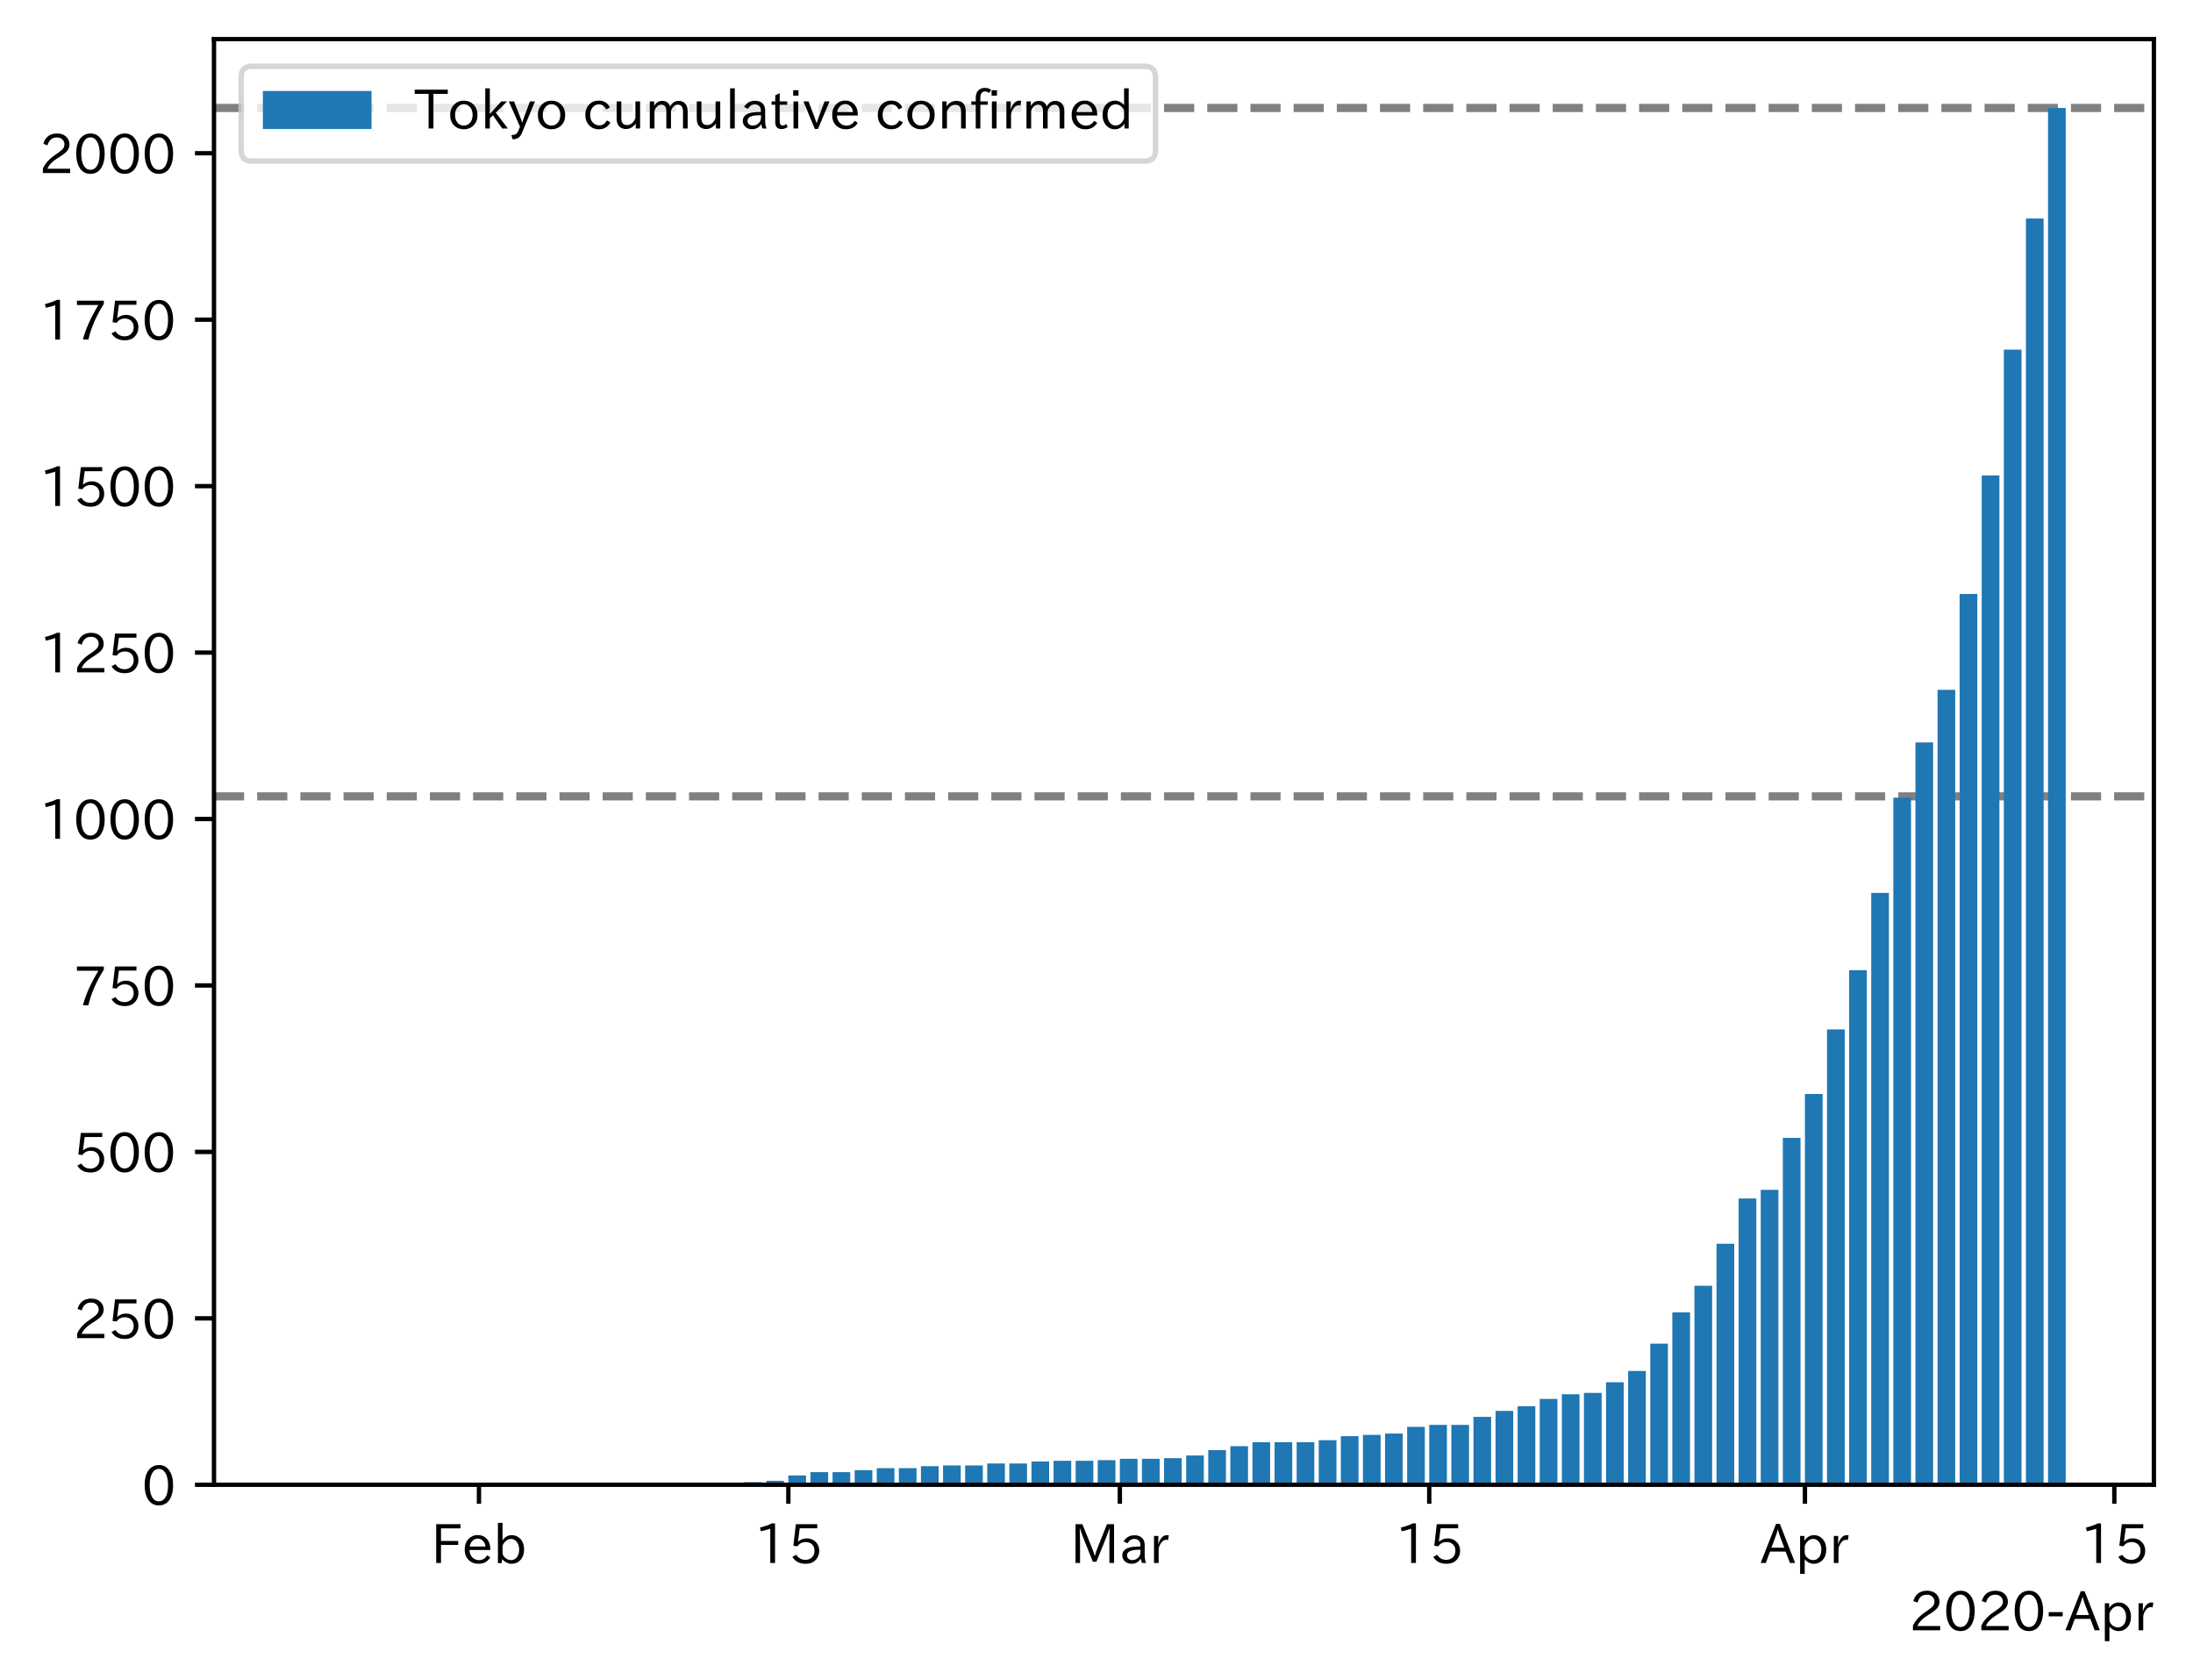 <?xml version="1.0" encoding="utf-8" standalone="no"?>
<!DOCTYPE svg PUBLIC "-//W3C//DTD SVG 1.1//EN"
  "http://www.w3.org/Graphics/SVG/1.1/DTD/svg11.dtd">
<!-- Created with matplotlib (https://matplotlib.org/) -->
<svg height="309.293pt" version="1.1" viewBox="0 0 403.714 309.293" width="403.714pt" xmlns="http://www.w3.org/2000/svg" xmlns:xlink="http://www.w3.org/1999/xlink">
 <defs>
  <style type="text/css">
*{stroke-linecap:butt;stroke-linejoin:round;}
  </style>
 </defs>
 <g id="figure_1">
  <g id="patch_1">
   <path d="M 0 309.293 
L 403.714 309.293 
L 403.714 0 
L 0 0 
z
" style="fill:#ffffff;"/>
  </g>
  <g id="axes_1">
   <g id="patch_2">
    <path d="M 39.394 273.312 
L 396.514 273.312 
L 396.514 7.2 
L 39.394 7.2 
z
" style="fill:#ffffff;"/>
   </g>
   <g id="line2d_1">
    <path clip-path="url(#pa02d805759)" d="M 39.394 19.872 
L 396.514 19.872 
" style="fill:none;stroke:#808080;stroke-dasharray:5.55,2.4;stroke-dashoffset:0;stroke-width:1.5;"/>
   </g>
   <g id="line2d_2">
    <path clip-path="url(#pa02d805759)" d="M 39.394 146.592 
L 396.514 146.592 
" style="fill:none;stroke:#808080;stroke-dasharray:5.55,2.4;stroke-dashoffset:0;stroke-width:1.5;"/>
   </g>
   <g id="patch_3">
    <path clip-path="url(#pa02d805759)" d="M 55.626 273.312 
L 58.881 273.312 
L 58.881 273.189 
L 55.626 273.189 
z
" style="fill:#1f77b4;"/>
   </g>
   <g id="patch_4">
    <path clip-path="url(#pa02d805759)" d="M 59.695 273.312 
L 62.95 273.312 
L 62.95 273.067 
L 59.695 273.067 
z
" style="fill:#1f77b4;"/>
   </g>
   <g id="patch_5">
    <path clip-path="url(#pa02d805759)" d="M 63.763 273.312 
L 67.018 273.312 
L 67.018 273.067 
L 63.763 273.067 
z
" style="fill:#1f77b4;"/>
   </g>
   <g id="patch_6">
    <path clip-path="url(#pa02d805759)" d="M 67.832 273.312 
L 71.086 273.312 
L 71.086 273.067 
L 67.832 273.067 
z
" style="fill:#1f77b4;"/>
   </g>
   <g id="patch_7">
    <path clip-path="url(#pa02d805759)" d="M 71.9 273.312 
L 75.155 273.312 
L 75.155 273.067 
L 71.9 273.067 
z
" style="fill:#1f77b4;"/>
   </g>
   <g id="patch_8">
    <path clip-path="url(#pa02d805759)" d="M 75.968 273.312 
L 79.223 273.312 
L 79.223 273.067 
L 75.968 273.067 
z
" style="fill:#1f77b4;"/>
   </g>
   <g id="patch_9">
    <path clip-path="url(#pa02d805759)" d="M 80.037 273.312 
L 83.291 273.312 
L 83.291 272.944 
L 80.037 272.944 
z
" style="fill:#1f77b4;"/>
   </g>
   <g id="patch_10">
    <path clip-path="url(#pa02d805759)" d="M 84.105 273.312 
L 87.36 273.312 
L 87.36 272.944 
L 84.105 272.944 
z
" style="fill:#1f77b4;"/>
   </g>
   <g id="patch_11">
    <path clip-path="url(#pa02d805759)" d="M 88.173 273.312 
L 91.428 273.312 
L 91.428 272.944 
L 88.173 272.944 
z
" style="fill:#1f77b4;"/>
   </g>
   <g id="patch_12">
    <path clip-path="url(#pa02d805759)" d="M 92.242 273.312 
L 95.496 273.312 
L 95.496 272.944 
L 92.242 272.944 
z
" style="fill:#1f77b4;"/>
   </g>
   <g id="patch_13">
    <path clip-path="url(#pa02d805759)" d="M 96.31 273.312 
L 99.565 273.312 
L 99.565 272.944 
L 96.31 272.944 
z
" style="fill:#1f77b4;"/>
   </g>
   <g id="patch_14">
    <path clip-path="url(#pa02d805759)" d="M 100.378 273.312 
L 103.633 273.312 
L 103.633 272.944 
L 100.378 272.944 
z
" style="fill:#1f77b4;"/>
   </g>
   <g id="patch_15">
    <path clip-path="url(#pa02d805759)" d="M 104.447 273.312 
L 107.701 273.312 
L 107.701 272.944 
L 104.447 272.944 
z
" style="fill:#1f77b4;"/>
   </g>
   <g id="patch_16">
    <path clip-path="url(#pa02d805759)" d="M 108.515 273.312 
L 111.77 273.312 
L 111.77 272.944 
L 108.515 272.944 
z
" style="fill:#1f77b4;"/>
   </g>
   <g id="patch_17">
    <path clip-path="url(#pa02d805759)" d="M 112.583 273.312 
L 115.838 273.312 
L 115.838 272.944 
L 112.583 272.944 
z
" style="fill:#1f77b4;"/>
   </g>
   <g id="patch_18">
    <path clip-path="url(#pa02d805759)" d="M 116.652 273.312 
L 119.906 273.312 
L 119.906 272.944 
L 116.652 272.944 
z
" style="fill:#1f77b4;"/>
   </g>
   <g id="patch_19">
    <path clip-path="url(#pa02d805759)" d="M 120.72 273.312 
L 123.975 273.312 
L 123.975 272.944 
L 120.72 272.944 
z
" style="fill:#1f77b4;"/>
   </g>
   <g id="patch_20">
    <path clip-path="url(#pa02d805759)" d="M 124.788 273.312 
L 128.043 273.312 
L 128.043 272.944 
L 124.788 272.944 
z
" style="fill:#1f77b4;"/>
   </g>
   <g id="patch_21">
    <path clip-path="url(#pa02d805759)" d="M 128.857 273.312 
L 132.112 273.312 
L 132.112 272.944 
L 128.857 272.944 
z
" style="fill:#1f77b4;"/>
   </g>
   <g id="patch_22">
    <path clip-path="url(#pa02d805759)" d="M 132.925 273.312 
L 136.18 273.312 
L 136.18 272.944 
L 132.925 272.944 
z
" style="fill:#1f77b4;"/>
   </g>
   <g id="patch_23">
    <path clip-path="url(#pa02d805759)" d="M 136.994 273.312 
L 140.248 273.312 
L 140.248 272.822 
L 136.994 272.822 
z
" style="fill:#1f77b4;"/>
   </g>
   <g id="patch_24">
    <path clip-path="url(#pa02d805759)" d="M 141.062 273.312 
L 144.317 273.312 
L 144.317 272.577 
L 141.062 272.577 
z
" style="fill:#1f77b4;"/>
   </g>
   <g id="patch_25">
    <path clip-path="url(#pa02d805759)" d="M 145.13 273.312 
L 148.385 273.312 
L 148.385 271.596 
L 145.13 271.596 
z
" style="fill:#1f77b4;"/>
   </g>
   <g id="patch_26">
    <path clip-path="url(#pa02d805759)" d="M 149.199 273.312 
L 152.453 273.312 
L 152.453 270.983 
L 149.199 270.983 
z
" style="fill:#1f77b4;"/>
   </g>
   <g id="patch_27">
    <path clip-path="url(#pa02d805759)" d="M 153.267 273.312 
L 156.522 273.312 
L 156.522 270.983 
L 153.267 270.983 
z
" style="fill:#1f77b4;"/>
   </g>
   <g id="patch_28">
    <path clip-path="url(#pa02d805759)" d="M 157.335 273.312 
L 160.59 273.312 
L 160.59 270.616 
L 157.335 270.616 
z
" style="fill:#1f77b4;"/>
   </g>
   <g id="patch_29">
    <path clip-path="url(#pa02d805759)" d="M 161.404 273.312 
L 164.658 273.312 
L 164.658 270.248 
L 161.404 270.248 
z
" style="fill:#1f77b4;"/>
   </g>
   <g id="patch_30">
    <path clip-path="url(#pa02d805759)" d="M 165.472 273.312 
L 168.727 273.312 
L 168.727 270.248 
L 165.472 270.248 
z
" style="fill:#1f77b4;"/>
   </g>
   <g id="patch_31">
    <path clip-path="url(#pa02d805759)" d="M 169.54 273.312 
L 172.795 273.312 
L 172.795 269.881 
L 169.54 269.881 
z
" style="fill:#1f77b4;"/>
   </g>
   <g id="patch_32">
    <path clip-path="url(#pa02d805759)" d="M 173.609 273.312 
L 176.863 273.312 
L 176.863 269.758 
L 173.609 269.758 
z
" style="fill:#1f77b4;"/>
   </g>
   <g id="patch_33">
    <path clip-path="url(#pa02d805759)" d="M 177.677 273.312 
L 180.932 273.312 
L 180.932 269.758 
L 177.677 269.758 
z
" style="fill:#1f77b4;"/>
   </g>
   <g id="patch_34">
    <path clip-path="url(#pa02d805759)" d="M 181.745 273.312 
L 185 273.312 
L 185 269.39 
L 181.745 269.39 
z
" style="fill:#1f77b4;"/>
   </g>
   <g id="patch_35">
    <path clip-path="url(#pa02d805759)" d="M 185.814 273.312 
L 189.068 273.312 
L 189.068 269.39 
L 185.814 269.39 
z
" style="fill:#1f77b4;"/>
   </g>
   <g id="patch_36">
    <path clip-path="url(#pa02d805759)" d="M 189.882 273.312 
L 193.137 273.312 
L 193.137 269.023 
L 189.882 269.023 
z
" style="fill:#1f77b4;"/>
   </g>
   <g id="patch_37">
    <path clip-path="url(#pa02d805759)" d="M 193.95 273.312 
L 197.205 273.312 
L 197.205 268.9 
L 193.95 268.9 
z
" style="fill:#1f77b4;"/>
   </g>
   <g id="patch_38">
    <path clip-path="url(#pa02d805759)" d="M 198.019 273.312 
L 201.274 273.312 
L 201.274 268.9 
L 198.019 268.9 
z
" style="fill:#1f77b4;"/>
   </g>
   <g id="patch_39">
    <path clip-path="url(#pa02d805759)" d="M 202.087 273.312 
L 205.342 273.312 
L 205.342 268.778 
L 202.087 268.778 
z
" style="fill:#1f77b4;"/>
   </g>
   <g id="patch_40">
    <path clip-path="url(#pa02d805759)" d="M 206.156 273.312 
L 209.41 273.312 
L 209.41 268.532 
L 206.156 268.532 
z
" style="fill:#1f77b4;"/>
   </g>
   <g id="patch_41">
    <path clip-path="url(#pa02d805759)" d="M 210.224 273.312 
L 213.479 273.312 
L 213.479 268.532 
L 210.224 268.532 
z
" style="fill:#1f77b4;"/>
   </g>
   <g id="patch_42">
    <path clip-path="url(#pa02d805759)" d="M 214.292 273.312 
L 217.547 273.312 
L 217.547 268.41 
L 214.292 268.41 
z
" style="fill:#1f77b4;"/>
   </g>
   <g id="patch_43">
    <path clip-path="url(#pa02d805759)" d="M 218.361 273.312 
L 221.615 273.312 
L 221.615 267.92 
L 218.361 267.92 
z
" style="fill:#1f77b4;"/>
   </g>
   <g id="patch_44">
    <path clip-path="url(#pa02d805759)" d="M 222.429 273.312 
L 225.684 273.312 
L 225.684 266.939 
L 222.429 266.939 
z
" style="fill:#1f77b4;"/>
   </g>
   <g id="patch_45">
    <path clip-path="url(#pa02d805759)" d="M 226.497 273.312 
L 229.752 273.312 
L 229.752 266.204 
L 226.497 266.204 
z
" style="fill:#1f77b4;"/>
   </g>
   <g id="patch_46">
    <path clip-path="url(#pa02d805759)" d="M 230.566 273.312 
L 233.82 273.312 
L 233.82 265.469 
L 230.566 265.469 
z
" style="fill:#1f77b4;"/>
   </g>
   <g id="patch_47">
    <path clip-path="url(#pa02d805759)" d="M 234.634 273.312 
L 237.889 273.312 
L 237.889 265.469 
L 234.634 265.469 
z
" style="fill:#1f77b4;"/>
   </g>
   <g id="patch_48">
    <path clip-path="url(#pa02d805759)" d="M 238.702 273.312 
L 241.957 273.312 
L 241.957 265.469 
L 238.702 265.469 
z
" style="fill:#1f77b4;"/>
   </g>
   <g id="patch_49">
    <path clip-path="url(#pa02d805759)" d="M 242.771 273.312 
L 246.025 273.312 
L 246.025 265.101 
L 242.771 265.101 
z
" style="fill:#1f77b4;"/>
   </g>
   <g id="patch_50">
    <path clip-path="url(#pa02d805759)" d="M 246.839 273.312 
L 250.094 273.312 
L 250.094 264.366 
L 246.839 264.366 
z
" style="fill:#1f77b4;"/>
   </g>
   <g id="patch_51">
    <path clip-path="url(#pa02d805759)" d="M 250.907 273.312 
L 254.162 273.312 
L 254.162 264.121 
L 250.907 264.121 
z
" style="fill:#1f77b4;"/>
   </g>
   <g id="patch_52">
    <path clip-path="url(#pa02d805759)" d="M 254.976 273.312 
L 258.23 273.312 
L 258.23 263.875 
L 254.976 263.875 
z
" style="fill:#1f77b4;"/>
   </g>
   <g id="patch_53">
    <path clip-path="url(#pa02d805759)" d="M 259.044 273.312 
L 262.299 273.312 
L 262.299 262.65 
L 259.044 262.65 
z
" style="fill:#1f77b4;"/>
   </g>
   <g id="patch_54">
    <path clip-path="url(#pa02d805759)" d="M 263.112 273.312 
L 266.367 273.312 
L 266.367 262.282 
L 263.112 262.282 
z
" style="fill:#1f77b4;"/>
   </g>
   <g id="patch_55">
    <path clip-path="url(#pa02d805759)" d="M 267.181 273.312 
L 270.435 273.312 
L 270.435 262.282 
L 267.181 262.282 
z
" style="fill:#1f77b4;"/>
   </g>
   <g id="patch_56">
    <path clip-path="url(#pa02d805759)" d="M 271.249 273.312 
L 274.504 273.312 
L 274.504 260.812 
L 271.249 260.812 
z
" style="fill:#1f77b4;"/>
   </g>
   <g id="patch_57">
    <path clip-path="url(#pa02d805759)" d="M 275.318 273.312 
L 278.572 273.312 
L 278.572 259.709 
L 275.318 259.709 
z
" style="fill:#1f77b4;"/>
   </g>
   <g id="patch_58">
    <path clip-path="url(#pa02d805759)" d="M 279.386 273.312 
L 282.641 273.312 
L 282.641 258.851 
L 279.386 258.851 
z
" style="fill:#1f77b4;"/>
   </g>
   <g id="patch_59">
    <path clip-path="url(#pa02d805759)" d="M 283.454 273.312 
L 286.709 273.312 
L 286.709 257.503 
L 283.454 257.503 
z
" style="fill:#1f77b4;"/>
   </g>
   <g id="patch_60">
    <path clip-path="url(#pa02d805759)" d="M 287.523 273.312 
L 290.777 273.312 
L 290.777 256.645 
L 287.523 256.645 
z
" style="fill:#1f77b4;"/>
   </g>
   <g id="patch_61">
    <path clip-path="url(#pa02d805759)" d="M 291.591 273.312 
L 294.846 273.312 
L 294.846 256.4 
L 291.591 256.4 
z
" style="fill:#1f77b4;"/>
   </g>
   <g id="patch_62">
    <path clip-path="url(#pa02d805759)" d="M 295.659 273.312 
L 298.914 273.312 
L 298.914 254.439 
L 295.659 254.439 
z
" style="fill:#1f77b4;"/>
   </g>
   <g id="patch_63">
    <path clip-path="url(#pa02d805759)" d="M 299.728 273.312 
L 302.982 273.312 
L 302.982 252.355 
L 299.728 252.355 
z
" style="fill:#1f77b4;"/>
   </g>
   <g id="patch_64">
    <path clip-path="url(#pa02d805759)" d="M 303.796 273.312 
L 307.051 273.312 
L 307.051 247.331 
L 303.796 247.331 
z
" style="fill:#1f77b4;"/>
   </g>
   <g id="patch_65">
    <path clip-path="url(#pa02d805759)" d="M 307.864 273.312 
L 311.119 273.312 
L 311.119 241.571 
L 307.864 241.571 
z
" style="fill:#1f77b4;"/>
   </g>
   <g id="patch_66">
    <path clip-path="url(#pa02d805759)" d="M 311.933 273.312 
L 315.187 273.312 
L 315.187 236.669 
L 311.933 236.669 
z
" style="fill:#1f77b4;"/>
   </g>
   <g id="patch_67">
    <path clip-path="url(#pa02d805759)" d="M 316.001 273.312 
L 319.256 273.312 
L 319.256 228.948 
L 316.001 228.948 
z
" style="fill:#1f77b4;"/>
   </g>
   <g id="patch_68">
    <path clip-path="url(#pa02d805759)" d="M 320.069 273.312 
L 323.324 273.312 
L 323.324 220.614 
L 320.069 220.614 
z
" style="fill:#1f77b4;"/>
   </g>
   <g id="patch_69">
    <path clip-path="url(#pa02d805759)" d="M 324.138 273.312 
L 327.392 273.312 
L 327.392 219.021 
L 324.138 219.021 
z
" style="fill:#1f77b4;"/>
   </g>
   <g id="patch_70">
    <path clip-path="url(#pa02d805759)" d="M 328.206 273.312 
L 331.461 273.312 
L 331.461 209.462 
L 328.206 209.462 
z
" style="fill:#1f77b4;"/>
   </g>
   <g id="patch_71">
    <path clip-path="url(#pa02d805759)" d="M 332.274 273.312 
L 335.529 273.312 
L 335.529 201.373 
L 332.274 201.373 
z
" style="fill:#1f77b4;"/>
   </g>
   <g id="patch_72">
    <path clip-path="url(#pa02d805759)" d="M 336.343 273.312 
L 339.597 273.312 
L 339.597 189.486 
L 336.343 189.486 
z
" style="fill:#1f77b4;"/>
   </g>
   <g id="patch_73">
    <path clip-path="url(#pa02d805759)" d="M 340.411 273.312 
L 343.666 273.312 
L 343.666 178.578 
L 340.411 178.578 
z
" style="fill:#1f77b4;"/>
   </g>
   <g id="patch_74">
    <path clip-path="url(#pa02d805759)" d="M 344.48 273.312 
L 347.734 273.312 
L 347.734 164.362 
L 344.48 164.362 
z
" style="fill:#1f77b4;"/>
   </g>
   <g id="patch_75">
    <path clip-path="url(#pa02d805759)" d="M 348.548 273.312 
L 351.803 273.312 
L 351.803 146.837 
L 348.548 146.837 
z
" style="fill:#1f77b4;"/>
   </g>
   <g id="patch_76">
    <path clip-path="url(#pa02d805759)" d="M 352.616 273.312 
L 355.871 273.312 
L 355.871 136.665 
L 352.616 136.665 
z
" style="fill:#1f77b4;"/>
   </g>
   <g id="patch_77">
    <path clip-path="url(#pa02d805759)" d="M 356.685 273.312 
L 359.939 273.312 
L 359.939 126.983 
L 356.685 126.983 
z
" style="fill:#1f77b4;"/>
   </g>
   <g id="patch_78">
    <path clip-path="url(#pa02d805759)" d="M 360.753 273.312 
L 364.008 273.312 
L 364.008 109.336 
L 360.753 109.336 
z
" style="fill:#1f77b4;"/>
   </g>
   <g id="patch_79">
    <path clip-path="url(#pa02d805759)" d="M 364.821 273.312 
L 368.076 273.312 
L 368.076 87.521 
L 364.821 87.521 
z
" style="fill:#1f77b4;"/>
   </g>
   <g id="patch_80">
    <path clip-path="url(#pa02d805759)" d="M 368.89 273.312 
L 372.144 273.312 
L 372.144 64.359 
L 368.89 64.359 
z
" style="fill:#1f77b4;"/>
   </g>
   <g id="patch_81">
    <path clip-path="url(#pa02d805759)" d="M 372.958 273.312 
L 376.213 273.312 
L 376.213 40.216 
L 372.958 40.216 
z
" style="fill:#1f77b4;"/>
   </g>
   <g id="patch_82">
    <path clip-path="url(#pa02d805759)" d="M 377.026 273.312 
L 380.281 273.312 
L 380.281 19.872 
L 377.026 19.872 
z
" style="fill:#1f77b4;"/>
   </g>
   <g id="matplotlib.axis_1">
    <g id="xtick_1">
     <g id="line2d_3">
      <defs>
       <path d="M 0 0 
L 0 3.5 
" id="m27605c2c0f" style="stroke:#000000;stroke-width:0.8;"/>
      </defs>
      <g>
       <use style="stroke:#000000;stroke-width:0.8;" x="88.173" xlink:href="#m27605c2c0f" y="273.312"/>
      </g>
     </g>
     <g id="text_1">
      <!-- Feb -->
      <defs>
       <path d="M 54.203 64.703 
L 18.312 64.703 
L 18.312 41.5 
L 50.094 41.5 
L 50.094 34.188 
L 18.312 34.188 
L 18.312 0.984 
L 9.516 0.984 
L 9.516 72.406 
L 54.203 72.406 
z
" id="IPAexGothic-70"/>
       <path d="M 13.484 24.906 
Q 13.922 16.266 18.891 11.281 
Q 23.969 6.203 31.203 6.203 
Q 40.719 6.203 46.297 15.094 
L 51.906 11.375 
Q 44.828 -0.484 30.172 -0.484 
Q 19.094 -0.484 11.969 6.594 
Q 4.781 13.812 4.781 25.641 
Q 4.781 38.188 12.312 45.703 
Q 19 52.391 29 52.391 
Q 38.422 52.391 44.781 46.188 
Q 51.906 38.969 51.906 26.906 
L 51.906 24.906 
z
M 43.062 31.203 
Q 42.328 37.984 38.281 41.891 
Q 34.281 45.906 28.812 45.906 
Q 22.469 45.906 17.969 40.484 
Q 14.891 36.812 13.969 31.203 
z
" id="IPAexGothic-101"/>
       <path d="M 17.578 42.672 
Q 24.219 52.203 34.672 52.203 
Q 43.562 52.203 49.859 45.906 
Q 57.172 38.578 57.172 25.688 
Q 57.172 13.094 49.859 5.812 
Q 43.562 -0.484 34.469 -0.484 
Q 24.359 -0.484 17 8.062 
L 15.766 0.688 
L 9.078 0.688 
L 9.078 74.906 
L 17.578 74.906 
z
M 17.578 31.203 
L 17.578 19.578 
Q 17.578 13.875 23.875 9.375 
Q 28.172 6.297 33.109 6.297 
Q 38.875 6.297 42.875 10.297 
Q 48.188 15.766 48.188 25.484 
Q 48.188 34.281 43.797 39.891 
Q 39.453 45.312 33.203 45.312 
Q 27.484 45.312 22.469 40.281 
Q 17.578 35.406 17.578 31.203 
z
" id="IPAexGothic-98"/>
      </defs>
      <g transform="translate(79.35 287.803)scale(0.1 -0.1)">
       <use xlink:href="#IPAexGothic-70"/>
       <use x="57.178" xlink:href="#IPAexGothic-101"/>
       <use x="114.062" xlink:href="#IPAexGothic-98"/>
      </g>
     </g>
    </g>
    <g id="xtick_2">
     <g id="line2d_4">
      <g>
       <use style="stroke:#000000;stroke-width:0.8;" x="145.13" xlink:href="#m27605c2c0f" y="273.312"/>
      </g>
     </g>
     <g id="text_2">
      <!-- 15 -->
      <defs>
       <path d="M 38.484 0.984 
L 29.688 0.984 
L 29.688 64.109 
Q 21.438 61.281 12.312 59.328 
L 10.688 66.109 
Q 23.734 69.391 32.906 73.922 
L 38.484 73.922 
z
" id="IPAexGothic-49"/>
       <path d="M 18.406 40.672 
Q 25.531 46.297 33.938 46.297 
Q 44 46.297 50.641 39.5 
Q 56.844 33.016 56.844 23.391 
Q 56.844 14.656 51.516 8.016 
Q 44.828 -0.484 31.734 -0.484 
Q 14.984 -0.484 7.328 12.25 
L 14.656 16.062 
Q 20.453 6.781 31.453 6.781 
Q 38.531 6.781 43.266 11.188 
Q 48.141 15.828 48.141 23.484 
Q 48.141 30.719 43.844 35.016 
Q 39.359 39.5 32.125 39.5 
Q 21.969 39.5 16.75 31.688 
L 9.234 32.672 
L 13.812 72.406 
L 53.219 72.406 
L 53.219 64.891 
L 20.953 64.891 
L 17.719 40.672 
z
" id="IPAexGothic-53"/>
      </defs>
      <g transform="translate(138.832 287.803)scale(0.1 -0.1)">
       <use xlink:href="#IPAexGothic-49"/>
       <use x="62.988" xlink:href="#IPAexGothic-53"/>
      </g>
     </g>
    </g>
    <g id="xtick_3">
     <g id="line2d_5">
      <g>
       <use style="stroke:#000000;stroke-width:0.8;" x="206.156" xlink:href="#m27605c2c0f" y="273.312"/>
      </g>
     </g>
     <g id="text_3">
      <!-- Mar -->
      <defs>
       <path d="M 80.422 0.984 
L 71.828 0.984 
L 71.828 39.594 
Q 71.828 51.266 72.406 64.594 
L 72.016 64.594 
Q 68.062 53.266 63.531 41.797 
L 47.906 3.266 
L 41.406 3.266 
L 25.641 42.578 
Q 20.75 54.781 17.625 64.703 
L 17.234 64.703 
Q 17.828 48.922 17.828 39.891 
L 17.828 0.984 
L 9.516 0.984 
L 9.516 72.406 
L 22.125 72.406 
L 39.109 30.375 
Q 42.141 23 44.828 14.156 
L 45.125 14.156 
Q 47.312 22.125 50.531 30.172 
L 67.438 72.406 
L 80.422 72.406 
z
" id="IPAexGothic-77"/>
       <path d="M 49.312 0.984 
L 41.75 0.984 
Q 39.984 4.734 39.547 8.688 
L 39.203 8.688 
Q 33.547 -0.391 22.312 -0.391 
Q 14.594 -0.391 9.719 4.5 
Q 5.422 8.797 5.422 14.984 
Q 5.422 30.422 32.031 31.203 
L 38.719 31.391 
L 38.719 33.984 
Q 38.719 39.203 35.75 42.188 
Q 32.625 45.312 27.734 45.312 
Q 19.344 45.312 15.141 37.156 
L 7.719 40.578 
Q 14.656 52 27.938 52 
Q 37.109 52 42.047 46.875 
Q 46.625 42.281 46.625 33.891 
L 46.625 15.578 
Q 46.625 6.25 49.312 0.984 
z
M 38.922 25.391 
L 33.453 25.297 
Q 14.109 24.859 14.109 14.891 
Q 14.109 11.375 16.406 9.078 
Q 19.234 6.297 23.828 6.297 
Q 30.219 6.297 34.906 10.984 
Q 38.922 15.141 38.922 21 
z
" id="IPAexGothic-97"/>
       <path d="M 36.078 51.812 
L 34.578 43.266 
Q 32.906 43.609 31.594 43.609 
Q 25.828 43.609 22.078 38.188 
Q 17.391 31.344 17.391 26.172 
L 17.391 0.984 
L 8.797 0.984 
L 8.797 50.781 
L 16.891 50.781 
L 16.5 35.984 
L 16.703 35.984 
Q 22.219 52.203 32.766 52.203 
Q 34.469 52.203 36.078 51.812 
z
" id="IPAexGothic-114"/>
      </defs>
      <g transform="translate(197.046 287.803)scale(0.1 -0.1)">
       <use xlink:href="#IPAexGothic-77"/>
       <use x="90.186" xlink:href="#IPAexGothic-97"/>
       <use x="145.166" xlink:href="#IPAexGothic-114"/>
      </g>
     </g>
    </g>
    <g id="xtick_4">
     <g id="line2d_6">
      <g>
       <use style="stroke:#000000;stroke-width:0.8;" x="263.112" xlink:href="#m27605c2c0f" y="273.312"/>
      </g>
     </g>
     <g id="text_4">
      <!-- 15 -->
      <g transform="translate(256.814 287.803)scale(0.1 -0.1)">
       <use xlink:href="#IPAexGothic-49"/>
       <use x="62.988" xlink:href="#IPAexGothic-53"/>
      </g>
     </g>
    </g>
    <g id="xtick_5">
     <g id="line2d_7">
      <g>
       <use style="stroke:#000000;stroke-width:0.8;" x="332.274" xlink:href="#m27605c2c0f" y="273.312"/>
      </g>
     </g>
     <g id="text_5">
      <!-- Apr -->
      <defs>
       <path d="M 63.375 0.984 
L 53.812 0.984 
L 45.906 22.016 
L 17.188 22.016 
L 9.422 0.984 
L -0.094 0.984 
L 28.219 72.906 
L 35.297 72.906 
z
M 43.406 29.109 
L 36.188 48.094 
Q 33.203 56.062 31.688 62.5 
L 31.391 62.5 
Q 29.641 55.672 26.812 48.094 
L 19.734 29.109 
z
" id="IPAexGothic-65"/>
       <path d="M 16.797 42 
Q 23.828 52.203 34.469 52.203 
Q 43.266 52.203 49.562 45.906 
Q 56.891 38.578 56.891 25.688 
Q 56.891 13.141 49.656 5.812 
Q 43.359 -0.484 34.375 -0.484 
Q 24.516 -0.484 17.281 7.766 
L 17.281 -19 
L 8.797 -19 
L 8.797 50.781 
L 16.797 50.781 
z
M 17.281 30.469 
L 17.281 20.172 
Q 17.281 14.016 23.688 9.375 
Q 27.984 6.297 32.906 6.297 
Q 38.578 6.297 42.578 10.297 
Q 47.906 15.578 47.906 25.484 
Q 47.906 34.375 43.5 39.984 
Q 39.109 45.312 32.812 45.312 
Q 25.875 45.312 20.906 38.812 
Q 17.281 34.125 17.281 30.469 
z
" id="IPAexGothic-112"/>
      </defs>
      <g transform="translate(324.132 287.803)scale(0.1 -0.1)">
       <use xlink:href="#IPAexGothic-65"/>
       <use x="63.721" xlink:href="#IPAexGothic-112"/>
       <use x="125.83" xlink:href="#IPAexGothic-114"/>
      </g>
     </g>
    </g>
    <g id="xtick_6">
     <g id="line2d_8">
      <g>
       <use style="stroke:#000000;stroke-width:0.8;" x="389.231" xlink:href="#m27605c2c0f" y="273.312"/>
      </g>
     </g>
     <g id="text_6">
      <!-- 15 -->
      <g transform="translate(382.933 287.803)scale(0.1 -0.1)">
       <use xlink:href="#IPAexGothic-49"/>
       <use x="62.988" xlink:href="#IPAexGothic-53"/>
      </g>
     </g>
    </g>
    <g id="text_7">
     <!-- 2020-Apr -->
     <defs>
      <path d="M 57.172 0.984 
L 6.984 0.984 
L 6.984 9.281 
Q 12.891 23.047 29.594 34.422 
L 32.375 36.281 
Q 40.922 42.141 43.609 45.406 
Q 46.688 49.266 46.688 53.812 
Q 46.688 58.938 43.062 62.547 
Q 39.062 66.547 32.562 66.547 
Q 19.531 66.547 15.484 52 
L 7.766 54.781 
Q 13.328 73.828 33.062 73.828 
Q 43.844 73.828 50.25 67.438 
Q 55.859 61.672 55.859 53.516 
Q 55.859 47.469 52.25 42.531 
Q 48.922 37.75 36.969 30.281 
L 34.859 29 
Q 19.625 19.578 15.281 8.891 
L 57.172 8.891 
z
" id="IPAexGothic-50"/>
      <path d="M 31.844 73.828 
Q 45.016 73.828 52.094 61.625 
Q 57.719 51.953 57.719 36.625 
Q 57.719 21.438 52.094 11.578 
Q 45.125 -0.484 31.5 -0.484 
Q 17.922 -0.484 10.938 11.578 
Q 5.328 21.438 5.328 36.719 
Q 5.328 58.016 15.625 67.719 
Q 22.172 73.828 31.844 73.828 
z
M 31.5 66.656 
Q 23.688 66.656 19.188 58.734 
Q 14.594 50.734 14.594 36.625 
Q 14.594 22.75 19.094 14.797 
Q 23.641 6.984 31.5 6.984 
Q 40.922 6.984 45.453 18.016 
Q 48.438 25.344 48.438 37.109 
Q 48.438 50.875 43.844 58.734 
Q 39.203 66.656 31.5 66.656 
z
" id="IPAexGothic-48"/>
      <path d="M 30.766 26.609 
L 4.984 26.609 
L 4.984 34.422 
L 30.766 34.422 
z
" id="IPAexGothic-45"/>
     </defs>
     <g transform="translate(351.456 300.193)scale(0.1 -0.1)">
      <use xlink:href="#IPAexGothic-50"/>
      <use x="62.988" xlink:href="#IPAexGothic-48"/>
      <use x="125.977" xlink:href="#IPAexGothic-50"/>
      <use x="188.965" xlink:href="#IPAexGothic-48"/>
      <use x="251.953" xlink:href="#IPAexGothic-45"/>
      <use x="287.744" xlink:href="#IPAexGothic-65"/>
      <use x="351.465" xlink:href="#IPAexGothic-112"/>
      <use x="413.574" xlink:href="#IPAexGothic-114"/>
     </g>
    </g>
   </g>
   <g id="matplotlib.axis_2">
    <g id="ytick_1">
     <g id="line2d_9">
      <defs>
       <path d="M 0 0 
L -3.5 0 
" id="ma9a4636821" style="stroke:#000000;stroke-width:0.8;"/>
      </defs>
      <g>
       <use style="stroke:#000000;stroke-width:0.8;" x="39.394" xlink:href="#ma9a4636821" y="273.312"/>
      </g>
     </g>
     <g id="text_8">
      <!-- 0 -->
      <g transform="translate(26.095 277.057)scale(0.1 -0.1)">
       <use xlink:href="#IPAexGothic-48"/>
      </g>
     </g>
    </g>
    <g id="ytick_2">
     <g id="line2d_10">
      <g>
       <use style="stroke:#000000;stroke-width:0.8;" x="39.394" xlink:href="#ma9a4636821" y="242.674"/>
      </g>
     </g>
     <g id="text_9">
      <!-- 250 -->
      <g transform="translate(13.498 246.419)scale(0.1 -0.1)">
       <use xlink:href="#IPAexGothic-50"/>
       <use x="62.988" xlink:href="#IPAexGothic-53"/>
       <use x="125.977" xlink:href="#IPAexGothic-48"/>
      </g>
     </g>
    </g>
    <g id="ytick_3">
     <g id="line2d_11">
      <g>
       <use style="stroke:#000000;stroke-width:0.8;" x="39.394" xlink:href="#ma9a4636821" y="212.035"/>
      </g>
     </g>
     <g id="text_10">
      <!-- 500 -->
      <g transform="translate(13.498 215.781)scale(0.1 -0.1)">
       <use xlink:href="#IPAexGothic-53"/>
       <use x="62.988" xlink:href="#IPAexGothic-48"/>
       <use x="125.977" xlink:href="#IPAexGothic-48"/>
      </g>
     </g>
    </g>
    <g id="ytick_4">
     <g id="line2d_12">
      <g>
       <use style="stroke:#000000;stroke-width:0.8;" x="39.394" xlink:href="#ma9a4636821" y="181.397"/>
      </g>
     </g>
     <g id="text_11">
      <!-- 750 -->
      <defs>
       <path d="M 56.203 66.609 
Q 34.969 32.906 27.781 0.984 
L 17.672 0.984 
Q 24.703 28.656 46.094 64.5 
L 6.688 64.5 
L 6.688 72.406 
L 56.203 72.406 
z
" id="IPAexGothic-55"/>
      </defs>
      <g transform="translate(13.498 185.142)scale(0.1 -0.1)">
       <use xlink:href="#IPAexGothic-55"/>
       <use x="62.988" xlink:href="#IPAexGothic-53"/>
       <use x="125.977" xlink:href="#IPAexGothic-48"/>
      </g>
     </g>
    </g>
    <g id="ytick_5">
     <g id="line2d_13">
      <g>
       <use style="stroke:#000000;stroke-width:0.8;" x="39.394" xlink:href="#ma9a4636821" y="150.759"/>
      </g>
     </g>
     <g id="text_12">
      <!-- 1000 -->
      <g transform="translate(7.2 154.504)scale(0.1 -0.1)">
       <use xlink:href="#IPAexGothic-49"/>
       <use x="62.988" xlink:href="#IPAexGothic-48"/>
       <use x="125.977" xlink:href="#IPAexGothic-48"/>
       <use x="188.965" xlink:href="#IPAexGothic-48"/>
      </g>
     </g>
    </g>
    <g id="ytick_6">
     <g id="line2d_14">
      <g>
       <use style="stroke:#000000;stroke-width:0.8;" x="39.394" xlink:href="#ma9a4636821" y="120.121"/>
      </g>
     </g>
     <g id="text_13">
      <!-- 1250 -->
      <g transform="translate(7.2 123.866)scale(0.1 -0.1)">
       <use xlink:href="#IPAexGothic-49"/>
       <use x="62.988" xlink:href="#IPAexGothic-50"/>
       <use x="125.977" xlink:href="#IPAexGothic-53"/>
       <use x="188.965" xlink:href="#IPAexGothic-48"/>
      </g>
     </g>
    </g>
    <g id="ytick_7">
     <g id="line2d_15">
      <g>
       <use style="stroke:#000000;stroke-width:0.8;" x="39.394" xlink:href="#ma9a4636821" y="89.482"/>
      </g>
     </g>
     <g id="text_14">
      <!-- 1500 -->
      <g transform="translate(7.2 93.228)scale(0.1 -0.1)">
       <use xlink:href="#IPAexGothic-49"/>
       <use x="62.988" xlink:href="#IPAexGothic-53"/>
       <use x="125.977" xlink:href="#IPAexGothic-48"/>
       <use x="188.965" xlink:href="#IPAexGothic-48"/>
      </g>
     </g>
    </g>
    <g id="ytick_8">
     <g id="line2d_16">
      <g>
       <use style="stroke:#000000;stroke-width:0.8;" x="39.394" xlink:href="#ma9a4636821" y="58.844"/>
      </g>
     </g>
     <g id="text_15">
      <!-- 1750 -->
      <g transform="translate(7.2 62.589)scale(0.1 -0.1)">
       <use xlink:href="#IPAexGothic-49"/>
       <use x="62.988" xlink:href="#IPAexGothic-55"/>
       <use x="125.977" xlink:href="#IPAexGothic-53"/>
       <use x="188.965" xlink:href="#IPAexGothic-48"/>
      </g>
     </g>
    </g>
    <g id="ytick_9">
     <g id="line2d_17">
      <g>
       <use style="stroke:#000000;stroke-width:0.8;" x="39.394" xlink:href="#ma9a4636821" y="28.206"/>
      </g>
     </g>
     <g id="text_16">
      <!-- 2000 -->
      <g transform="translate(7.2 31.951)scale(0.1 -0.1)">
       <use xlink:href="#IPAexGothic-50"/>
       <use x="62.988" xlink:href="#IPAexGothic-48"/>
       <use x="125.977" xlink:href="#IPAexGothic-48"/>
       <use x="188.965" xlink:href="#IPAexGothic-48"/>
      </g>
     </g>
    </g>
   </g>
   <g id="patch_83">
    <path d="M 39.394 273.312 
L 39.394 7.2 
" style="fill:none;stroke:#000000;stroke-linecap:square;stroke-linejoin:miter;stroke-width:0.8;"/>
   </g>
   <g id="patch_84">
    <path d="M 396.514 273.312 
L 396.514 7.2 
" style="fill:none;stroke:#000000;stroke-linecap:square;stroke-linejoin:miter;stroke-width:0.8;"/>
   </g>
   <g id="patch_85">
    <path d="M 39.394 273.312 
L 396.514 273.312 
" style="fill:none;stroke:#000000;stroke-linecap:square;stroke-linejoin:miter;stroke-width:0.8;"/>
   </g>
   <g id="patch_86">
    <path d="M 39.394 7.2 
L 396.514 7.2 
" style="fill:none;stroke:#000000;stroke-linecap:square;stroke-linejoin:miter;stroke-width:0.8;"/>
   </g>
   <g id="legend_1">
    <g id="patch_87">
     <path d="M 46.394 29.648 
L 210.731 29.648 
Q 212.731 29.648 212.731 27.648 
L 212.731 14.2 
Q 212.731 12.2 210.731 12.2 
L 46.394 12.2 
Q 44.394 12.2 44.394 14.2 
L 44.394 27.648 
Q 44.394 29.648 46.394 29.648 
z
" style="fill:#ffffff;opacity:0.8;stroke:#cccccc;stroke-linejoin:miter;"/>
    </g>
    <g id="patch_88">
     <path d="M 48.394 23.748 
L 68.394 23.748 
L 68.394 16.748 
L 48.394 16.748 
z
" style="fill:#1f77b4;"/>
    </g>
    <g id="text_17">
     <!-- Tokyo cumulative confirmed -->
     <defs>
      <path d="M 60.406 64.703 
L 33.984 64.703 
L 33.984 0.984 
L 25.094 0.984 
L 25.094 64.703 
L -0.484 64.703 
L -0.484 72.406 
L 60.406 72.406 
z
" id="IPAexGothic-84"/>
      <path d="M 29.984 52.203 
Q 40.531 52.203 47.75 45.125 
Q 55.172 37.703 55.172 25.594 
Q 55.172 13.875 47.906 6.594 
Q 40.766 -0.484 29.984 -0.484 
Q 19.188 -0.484 12.203 6.5 
Q 4.891 13.766 4.891 25.875 
Q 4.891 37.703 12.312 45.125 
Q 19.391 52.203 29.984 52.203 
z
M 29.984 45.609 
Q 23.734 45.609 19.391 41.109 
Q 13.875 35.594 13.875 25.781 
Q 13.875 16.109 19.281 10.688 
Q 23.688 6.297 29.984 6.297 
Q 36.422 6.297 40.766 10.797 
Q 46.188 16.219 46.188 26.125 
Q 46.188 35.453 40.672 41.109 
Q 36.188 45.609 29.984 45.609 
z
" id="IPAexGothic-111"/>
      <path d="M 50.688 0.984 
L 40.281 0.984 
L 23.188 25.203 
L 17.484 19.672 
L 17.484 0.984 
L 9.078 0.984 
L 9.078 74.906 
L 17.484 74.906 
L 17.484 27.594 
L 38.484 50.781 
L 49.266 50.781 
L 28.562 30.078 
z
" id="IPAexGothic-107"/>
      <path d="M 48.781 50.781 
L 24.609 -7.625 
Q 19.969 -18.797 8.594 -18.797 
L 7.469 -18.797 
L 5.375 -10.984 
L 6.984 -10.984 
Q 15.141 -10.984 17.969 -3.719 
L 21.188 4.297 
L 0.594 50.781 
L 10.297 50.781 
L 21.297 22.797 
Q 23.875 16.016 25.094 12.203 
L 25.391 12.203 
Q 27.344 18.266 29.109 22.797 
L 39.5 50.781 
z
" id="IPAexGothic-121"/>
      <path id="IPAexGothic-32"/>
      <path d="M 51.078 12.25 
Q 44.281 -0.484 29.688 -0.484 
Q 19.188 -0.484 12.312 6.391 
Q 4.891 13.922 4.891 25.984 
Q 4.891 37.938 12.312 45.516 
Q 19.094 52.297 29.391 52.297 
Q 43.953 52.297 50.094 39.703 
L 43.172 36.078 
Q 38.812 45.312 29.688 45.312 
Q 23.688 45.312 19.281 40.922 
Q 13.766 35.406 13.766 25.781 
Q 13.766 16.703 19.094 11.375 
Q 23.781 6.688 30.562 6.688 
Q 39.797 6.688 44.484 15.875 
z
" id="IPAexGothic-99"/>
      <path d="M 51.312 0.984 
L 43.312 0.984 
L 43.312 10.062 
Q 35.938 0 25.391 0 
Q 16.75 0 11.922 5.859 
Q 8.109 10.594 8.109 19.391 
L 8.109 50.781 
L 16.703 50.781 
L 16.703 19.672 
Q 16.703 7.281 27.094 7.281 
Q 37.594 7.281 42.719 20.172 
L 42.719 50.781 
L 51.312 50.781 
z
" id="IPAexGothic-117"/>
      <path d="M 78.469 0.984 
L 69.875 0.984 
L 69.875 32.172 
Q 69.875 44.828 60.109 44.828 
Q 55.469 44.828 51.609 40.531 
Q 48.875 37.453 47.797 32.859 
L 47.797 0.984 
L 39.203 0.984 
L 39.203 32.281 
Q 39.203 44.828 29.984 44.828 
Q 25.094 44.828 21.391 40.531 
Q 17.391 36.031 17.391 31.891 
L 17.391 0.984 
L 8.797 0.984 
L 8.797 50.781 
L 16.797 50.781 
L 16.797 42.188 
Q 21.734 51.812 31.688 51.812 
Q 42.578 51.812 46.188 41.359 
Q 51.609 51.812 61.766 51.812 
Q 69.969 51.812 74.562 46 
Q 78.469 41.219 78.469 32.375 
z
" id="IPAexGothic-109"/>
      <path d="M 17.672 0.984 
L 9.078 0.984 
L 9.078 74.906 
L 17.672 74.906 
z
" id="IPAexGothic-108"/>
      <path d="M 33.203 3.766 
Q 27.641 -0.094 21.828 -0.094 
Q 10.203 -0.094 10.203 12.984 
L 10.203 44.672 
L 3.422 44.672 
L 3.422 50.781 
L 10.203 50.781 
L 10.203 61.969 
L 18.406 66.062 
L 18.406 50.781 
L 32.234 50.781 
L 32.234 44.672 
L 18.406 44.672 
L 18.406 14.156 
Q 18.406 6.5 23.641 6.5 
Q 27.156 6.5 30.328 9.188 
z
" id="IPAexGothic-116"/>
      <path d="M 18.406 61.375 
L 8.594 61.375 
L 8.594 71.391 
L 18.406 71.391 
z
M 17.781 0.984 
L 9.188 0.984 
L 9.188 50.781 
L 17.781 50.781 
z
" id="IPAexGothic-105"/>
      <path d="M 48.484 50.781 
L 27.297 0.094 
L 21.484 0.094 
L 0.391 50.781 
L 9.812 50.781 
L 20.906 21.688 
L 23.781 13.188 
L 24.516 10.984 
L 24.812 10.984 
Q 25.641 13.812 28.469 21.688 
L 39.312 50.781 
z
" id="IPAexGothic-118"/>
      <path d="M 52 0.984 
L 43.406 0.984 
L 43.406 31.891 
Q 43.406 44.578 32.906 44.578 
Q 22.312 44.578 17.391 31.891 
L 17.391 0.984 
L 8.797 0.984 
L 8.797 50.781 
L 16.797 50.781 
L 16.797 41.797 
Q 23.828 51.812 34.719 51.812 
Q 52 51.812 52 32.375 
z
" id="IPAexGothic-110"/>
      <path d="M 38.375 72.219 
L 34.812 66.312 
Q 31.109 69.094 27.203 69.094 
Q 18.5 69.094 18.5 57.375 
L 18.5 50.781 
L 32.078 50.781 
L 32.078 44.672 
L 18.5 44.672 
L 18.5 0.984 
L 10.016 0.984 
L 10.016 44.672 
L 1.906 44.672 
L 1.906 50.781 
L 10.016 50.781 
L 10.016 57.172 
Q 10.016 65.438 13.922 70.062 
Q 18.75 75.688 26.703 75.688 
Q 33.062 75.688 38.375 72.219 
z
" id="IPAexGothic-102"/>
      <path d="M 52.984 0.984 
L 45.172 0.984 
L 45.172 9.672 
Q 38.141 -0.484 27.391 -0.484 
Q 18.453 -0.484 12.312 5.812 
Q 4.891 13.188 4.891 25.984 
Q 4.891 38.531 12.062 45.906 
Q 18.266 52.203 27.391 52.203 
Q 37.25 52.203 44.484 43.891 
L 44.484 74.906 
L 52.984 74.906 
z
M 44.484 20.359 
L 44.484 32.766 
Q 44.484 37.703 38.375 42.281 
Q 34.078 45.406 28.953 45.406 
Q 23.188 45.406 19.188 41.406 
Q 13.875 36.078 13.875 26.219 
Q 13.875 17.328 18.266 11.719 
Q 22.516 6.391 28.859 6.391 
Q 36.281 6.391 41.5 13.672 
Q 44.484 17.719 44.484 20.359 
z
" id="IPAexGothic-100"/>
     </defs>
     <g transform="translate(76.394 23.748)scale(0.1 -0.1)">
      <use xlink:href="#IPAexGothic-84"/>
      <use x="59.912" xlink:href="#IPAexGothic-111"/>
      <use x="120.312" xlink:href="#IPAexGothic-107"/>
      <use x="172.119" xlink:href="#IPAexGothic-121"/>
      <use x="221.338" xlink:href="#IPAexGothic-111"/>
      <use x="281.738" xlink:href="#IPAexGothic-32"/>
      <use x="308.74" xlink:href="#IPAexGothic-99"/>
      <use x="363.135" xlink:href="#IPAexGothic-117"/>
      <use x="423.535" xlink:href="#IPAexGothic-109"/>
      <use x="510.645" xlink:href="#IPAexGothic-117"/>
      <use x="571.045" xlink:href="#IPAexGothic-108"/>
      <use x="598.047" xlink:href="#IPAexGothic-97"/>
      <use x="653.027" xlink:href="#IPAexGothic-116"/>
      <use x="687.646" xlink:href="#IPAexGothic-105"/>
      <use x="714.648" xlink:href="#IPAexGothic-118"/>
      <use x="763.232" xlink:href="#IPAexGothic-101"/>
      <use x="820.117" xlink:href="#IPAexGothic-32"/>
      <use x="847.119" xlink:href="#IPAexGothic-99"/>
      <use x="901.514" xlink:href="#IPAexGothic-111"/>
      <use x="961.914" xlink:href="#IPAexGothic-110"/>
      <use x="1022.314" xlink:href="#IPAexGothic-102"/>
      <use x="1052.93" xlink:href="#IPAexGothic-105"/>
      <use x="1079.932" xlink:href="#IPAexGothic-114"/>
      <use x="1116.943" xlink:href="#IPAexGothic-109"/>
      <use x="1204.053" xlink:href="#IPAexGothic-101"/>
      <use x="1260.938" xlink:href="#IPAexGothic-100"/>
     </g>
    </g>
   </g>
  </g>
 </g>
 <defs>
  <clipPath id="pa02d805759">
   <rect height="266.112" width="357.12" x="39.394" y="7.2"/>
  </clipPath>
 </defs>
</svg>
